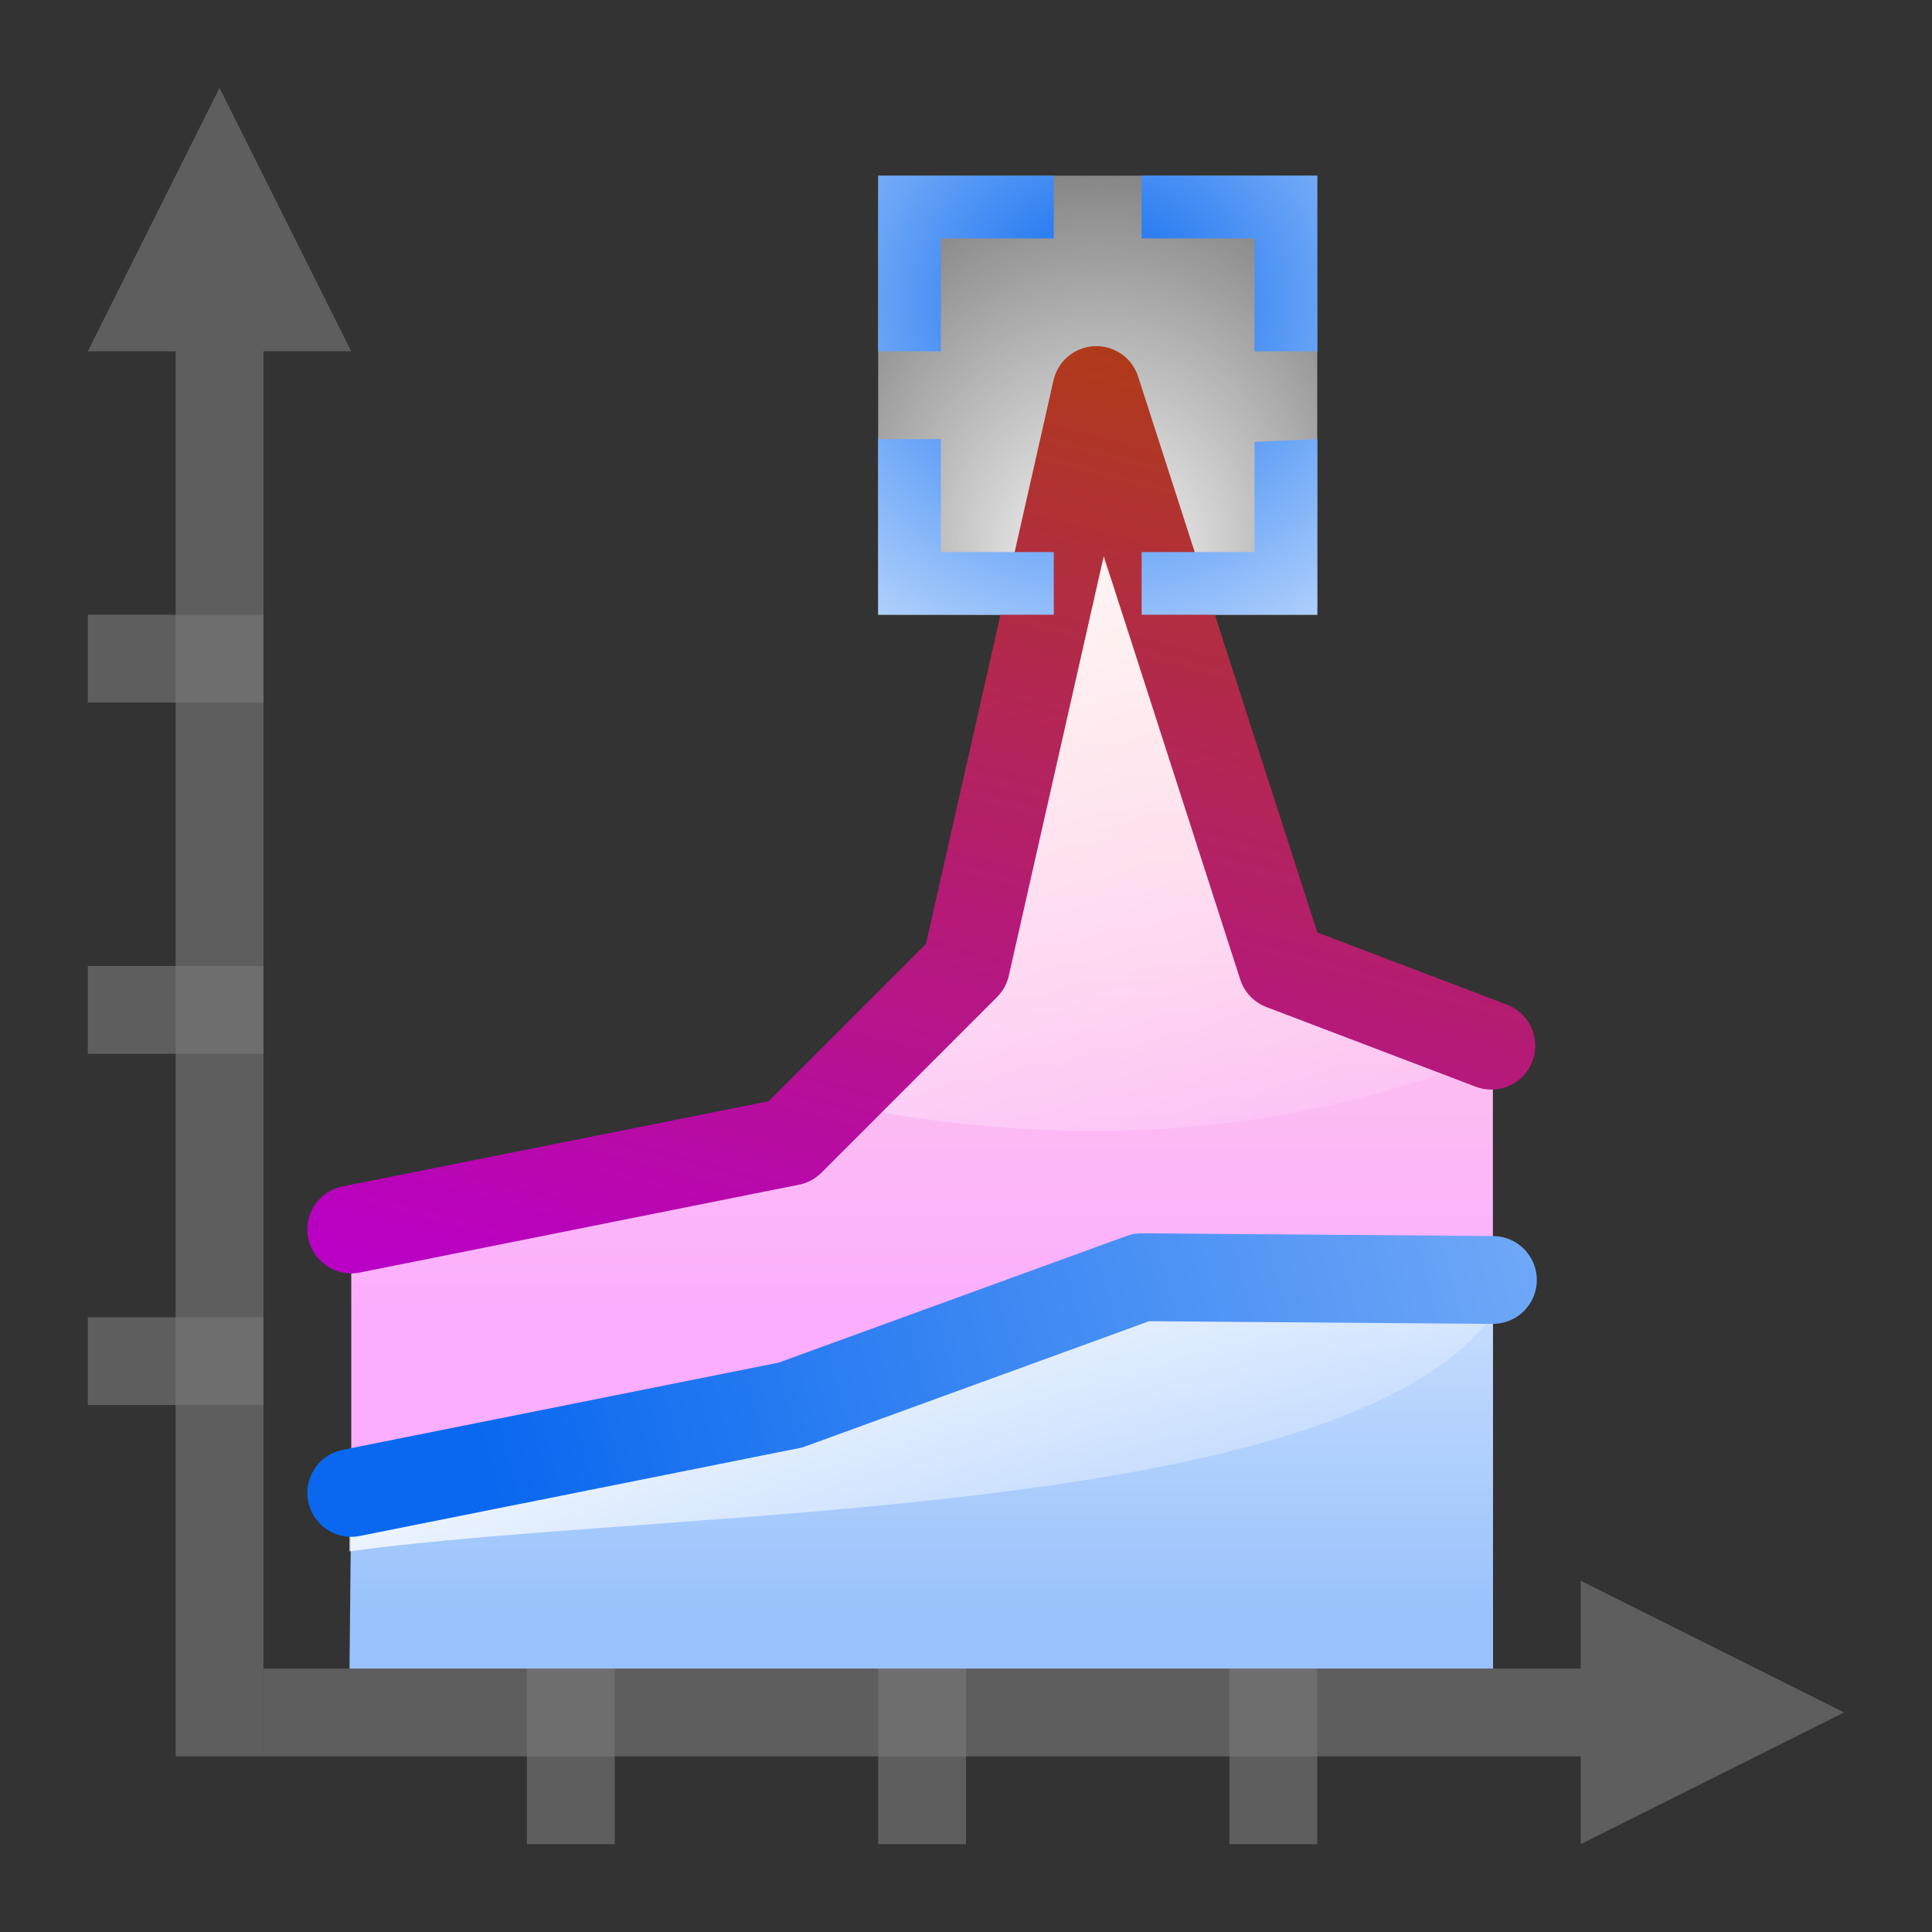 <?xml version="1.0" encoding="UTF-8" standalone="no"?>
<!-- Created with Inkscape (http://www.inkscape.org/) -->

<svg
   xmlns:dc="http://purl.org/dc/elements/1.1/"
   xmlns:cc="http://creativecommons.org/ns#"
   xmlns:rdf="http://www.w3.org/1999/02/22-rdf-syntax-ns#"
   xmlns:svg="http://www.w3.org/2000/svg"
   xmlns="http://www.w3.org/2000/svg"
   xmlns:xlink="http://www.w3.org/1999/xlink"
   xmlns:sodipodi="http://sodipodi.sourceforge.net/DTD/sodipodi-0.dtd"
   xmlns:inkscape="http://www.inkscape.org/namespaces/inkscape"
   width="128"
   height="128"
   id="svg3408"
   sodipodi:version="0.32"
   inkscape:version="0.48.1 r9760"
   version="1.0"
   sodipodi:docname="office-chart-area-focus-peak-node.svgz"
   inkscape:output_extension="org.inkscape.output.svgz.inkscape"
   inkscape:export-filename="/home/pinheiro/pics/oxygen-icons/scalable/actions/small/22x22/office-chart-area-focus-peak-node.png"
   inkscape:export-xdpi="61.875"
   inkscape:export-ydpi="61.875">
  <rect width="100%" height="100%" fill="#333333" stroke="none"/>
  <defs
     id="defs3410">
    <linearGradient
       id="linearGradient3201">
      <stop
         id="stop3203"
         offset="0"
         style="stop-color:#fbaeff;stop-opacity:1;" />
      <stop
         id="stop3205"
         offset="1"
         style="stop-color:#ffd7d7;stop-opacity:1;" />
    </linearGradient>
    <linearGradient
       inkscape:collect="always"
       xlink:href="#linearGradient3201"
       id="linearGradient3189"
       x1="66.066"
       y1="92.046"
       x2="66.066"
       y2="43.635"
       gradientUnits="userSpaceOnUse"
       gradientTransform="translate(-4,0)" />
    <linearGradient
       id="linearGradient3195">
      <stop
         id="stop3197"
         offset="0"
         style="stop-color:#99c2fc;stop-opacity:1;" />
      <stop
         id="stop3199"
         offset="1"
         style="stop-color:#dceafe;stop-opacity:1;" />
    </linearGradient>
    <linearGradient
       inkscape:collect="always"
       xlink:href="#linearGradient3195"
       id="linearGradient3193"
       gradientUnits="userSpaceOnUse"
       x1="68"
       y1="112"
       x2="68"
       y2="80"
       gradientTransform="translate(-4,0)" />
    <linearGradient
       inkscape:collect="always"
       id="linearGradient3228">
      <stop
         style="stop-color:#ffffff;stop-opacity:1;"
         offset="0"
         id="stop3230" />
      <stop
         style="stop-color:#ffffff;stop-opacity:0;"
         offset="1"
         id="stop3232" />
    </linearGradient>
    <linearGradient
       inkscape:collect="always"
       xlink:href="#linearGradient3228"
       id="linearGradient3234"
       x1="84"
       y1="60"
       x2="110"
       y2="105.033"
       gradientUnits="userSpaceOnUse"
       gradientTransform="translate(-4,0)" />
    <linearGradient
       inkscape:collect="always"
       id="linearGradient3220">
      <stop
         style="stop-color:#ffffff;stop-opacity:1;"
         offset="0"
         id="stop3222" />
      <stop
         style="stop-color:#ffffff;stop-opacity:0;"
         offset="1"
         id="stop3224" />
    </linearGradient>
    <linearGradient
       inkscape:collect="always"
       xlink:href="#linearGradient3220"
       id="linearGradient3226"
       x1="92.705"
       y1="8.803"
       x2="120"
       y2="76"
       gradientUnits="userSpaceOnUse"
       gradientTransform="translate(-4,0)" />
    <linearGradient
       id="linearGradient6310">
      <stop
         style="stop-color:#b900c4;stop-opacity:1;"
         offset="0"
         id="stop6312" />
      <stop
         style="stop-color:#ae4300;stop-opacity:1;"
         offset="1"
         id="stop6314" />
    </linearGradient>
    <linearGradient
       inkscape:collect="always"
       xlink:href="#linearGradient6310"
       id="linearGradient3772"
       gradientUnits="userSpaceOnUse"
       x1="32"
       y1="88.469"
       x2="54.052"
       y2="6.171"
       gradientTransform="translate(-4,0)" />
    <linearGradient
       id="linearGradient3051">
      <stop
         style="stop-color:#0968ef;stop-opacity:1;"
         offset="0"
         id="stop3053" />
      <stop
         style="stop-color:#aecffc;stop-opacity:1;"
         offset="1"
         id="stop3055" />
    </linearGradient>
    <linearGradient
       inkscape:collect="always"
       xlink:href="#linearGradient3051"
       id="linearGradient3768"
       x1="23.5"
       y1="64"
       x2="140.198"
       y2="32.731"
       gradientUnits="userSpaceOnUse"
       gradientTransform="translate(-4,0)" />
    <linearGradient
       inkscape:collect="always"
       xlink:href="#linearGradient3201"
       id="linearGradient12104"
       gradientUnits="userSpaceOnUse"
       gradientTransform="matrix(0.949,0,0,0.949,0.154,0.512)"
       x1="66.066"
       y1="92.046"
       x2="66.066"
       y2="43.635" />
    <linearGradient
       inkscape:collect="always"
       xlink:href="#linearGradient3195"
       id="linearGradient12106"
       gradientUnits="userSpaceOnUse"
       gradientTransform="matrix(0.949,0,0,0.949,0.154,0.512)"
       x1="68"
       y1="112"
       x2="68"
       y2="80" />
    <linearGradient
       inkscape:collect="always"
       xlink:href="#linearGradient3228"
       id="linearGradient12108"
       gradientUnits="userSpaceOnUse"
       gradientTransform="matrix(0.949,0,0,0.949,0.154,0.512)"
       x1="84"
       y1="60"
       x2="110"
       y2="105.033" />
    <linearGradient
       inkscape:collect="always"
       xlink:href="#linearGradient3220"
       id="linearGradient12110"
       gradientUnits="userSpaceOnUse"
       gradientTransform="matrix(0.949,0,0,0.949,0.154,0.512)"
       x1="92.705"
       y1="8.803"
       x2="120"
       y2="76" />
    <linearGradient
       inkscape:collect="always"
       xlink:href="#linearGradient6310"
       id="linearGradient12112"
       gradientUnits="userSpaceOnUse"
       gradientTransform="matrix(0.949,0,0,0.949,0.154,0.512)"
       x1="32"
       y1="88.469"
       x2="54.052"
       y2="6.171" />
    <linearGradient
       inkscape:collect="always"
       xlink:href="#linearGradient3051"
       id="linearGradient12114"
       gradientUnits="userSpaceOnUse"
       gradientTransform="matrix(0.949,0,0,0.949,0.154,0.512)"
       x1="23.5"
       y1="64"
       x2="140.198"
       y2="32.731" />
    <radialGradient
       r="9.359"
       fy="28.009"
       fx="78.53"
       cy="28.009"
       cx="78.53"
       gradientTransform="matrix(2.778,0.123,-0.118,2.664,-141.927,-64.309)"
       gradientUnits="userSpaceOnUse"
       id="radialGradient3897"
       xlink:href="#linearGradient3051-4"
       inkscape:collect="always" />
    <linearGradient
       id="linearGradient3051-4">
      <stop
         style="stop-color:#0968ef;stop-opacity:1;"
         offset="0"
         id="stop3053-8" />
      <stop
         style="stop-color:#aecffc;stop-opacity:1;"
         offset="1"
         id="stop3055-7" />
    </linearGradient>
    <radialGradient
       r="9.333"
       fy="28.963"
       fx="78.72"
       cy="25.336"
       cx="78.665"
       gradientTransform="matrix(3.508,1.9066247e-7,-2.952602e-7,3.508,-197.956,-66.878)"
       gradientUnits="userSpaceOnUse"
       id="radialGradient3914"
       xlink:href="#linearGradient3845"
       inkscape:collect="always" />
    <linearGradient
       inkscape:collect="always"
       id="linearGradient3845">
      <stop
         style="stop-color:#ffffff;stop-opacity:1;"
         offset="0"
         id="stop3847" />
      <stop
         style="stop-color:#ffffff;stop-opacity:0;"
         offset="1"
         id="stop3849" />
    </linearGradient>
    <radialGradient
       r="9.333"
       fy="28.963"
       fx="78.72"
       cy="25.336"
       cx="78.665"
       gradientTransform="matrix(3.645,1.9808809e-7,-3.0675953e-7,3.645,-213.977,-66.157)"
       gradientUnits="userSpaceOnUse"
       id="radialGradient3063"
       xlink:href="#linearGradient3845"
       inkscape:collect="always" />
  </defs>
  <sodipodi:namedview
     id="base"
     pagecolor="#ffffff"
     bordercolor="#666666"
     borderopacity="1.0"
     inkscape:pageopacity="0.0"
     inkscape:pageshadow="2"
     inkscape:zoom="2.8284271"
     inkscape:cx="-14.496409"
     inkscape:cy="67.384226"
     inkscape:document-units="px"
     inkscape:current-layer="layer1"
     height="128px"
     width="128px"
     showborder="true"
     inkscape:showpageshadow="false"
     showgrid="true"
     inkscape:window-width="1232"
     inkscape:window-height="782"
     inkscape:window-x="383"
     inkscape:window-y="357"
     showguides="true"
     inkscape:guide-bbox="true"
     objecttolerance="8"
     gridtolerance="9"
     guidetolerance="10"
     inkscape:window-maximized="0">
    <inkscape:grid
       id="GridFromPre046Settings"
       type="xygrid"
       originx="0px"
       originy="0px"
       spacingx="5.818px"
       spacingy="5.818px"
       color="#0000ff"
       empcolor="#0000ff"
       opacity="0.2"
       empopacity="0.4"
       empspacing="2"
       enabled="true"
       visible="true" />
  </sodipodi:namedview>
  <g
     inkscape:label="Livello 1"
     inkscape:groupmode="layer"
     id="layer1">
    <rect
       style="fill:url(#radialGradient3063);fill-opacity:1;fill-rule:evenodd;stroke:none"
       id="rect3843"
       width="29.09"
       height="29.09"
       x="58.181"
       y="11.638" />
    <rect
       style="opacity:1;fill:#787878;fill-opacity:0.616;stroke:none;stroke-width:1;stroke-linecap:round;stroke-linejoin:round;stroke-miterlimit:4;stroke-dasharray:none;stroke-dashoffset:0;stroke-opacity:1"
       id="rect3564"
       width="11.636"
       height="5.818"
       x="5.818"
       y="87.273"
       rx="0"
       ry="0" />
    <rect
       style="opacity:1;fill:#787878;fill-opacity:0.616;stroke:none;stroke-width:1;stroke-linecap:round;stroke-linejoin:round;stroke-miterlimit:4;stroke-dasharray:none;stroke-dashoffset:0;stroke-opacity:1"
       id="rect3580"
       width="11.636"
       height="5.818"
       x="-122.182"
       y="34.909"
       rx="0"
       ry="0"
       transform="matrix(0,-1,1,0,0,0)" />
    <path
       style="opacity:0.614;fill:#797979;fill-opacity:1;stroke:none;stroke-width:1;stroke-linecap:round;stroke-linejoin:round;stroke-miterlimit:4;stroke-dasharray:none;stroke-dashoffset:0;stroke-opacity:1"
       d="M 14.545,5.82 L 17.454,11.638 L 23.272,23.274 L 17.454,23.274 L 17.454,116.364 L 11.636,116.364 L 11.636,23.274 L 5.818,23.274 L 11.636,11.638 L 14.545,5.82 z"
       id="path3447"
       sodipodi:nodetypes="cccccccccc" />
    <path
       sodipodi:nodetypes="cccccccccc"
       id="path3693"
       d="M 122.18,113.455 L 116.362,116.364 L 104.726,122.182 L 104.726,116.364 L 17.454,116.364 L 17.454,110.546 L 104.726,110.546 L 104.726,104.728 L 116.362,110.546 L 122.18,113.455 z"
       style="opacity:0.614;fill:#797979;fill-opacity:1;stroke:none;stroke-width:1;stroke-linecap:round;stroke-linejoin:round;stroke-miterlimit:4;stroke-dasharray:none;stroke-dashoffset:0;stroke-opacity:1" />
    <rect
       transform="matrix(0,-1,1,0,0,0)"
       ry="0"
       rx="0"
       y="58.181"
       x="-122.182"
       height="5.818"
       width="11.636"
       id="rect3695"
       style="opacity:1;fill:#787878;fill-opacity:0.616;stroke:none;stroke-width:1;stroke-linecap:round;stroke-linejoin:round;stroke-miterlimit:4;stroke-dasharray:none;stroke-dashoffset:0;stroke-opacity:1" />
    <rect
       style="opacity:1;fill:#787878;fill-opacity:0.616;stroke:none;stroke-width:1;stroke-linecap:round;stroke-linejoin:round;stroke-miterlimit:4;stroke-dasharray:none;stroke-dashoffset:0;stroke-opacity:1"
       id="rect3697"
       width="11.636"
       height="5.818"
       x="-122.182"
       y="81.453"
       rx="0"
       ry="0"
       transform="matrix(0,-1,1,0,0,0)" />
    <rect
       ry="0"
       rx="0"
       y="64.001"
       x="5.818"
       height="5.818"
       width="11.636"
       id="rect3699"
       style="opacity:1;fill:#787878;fill-opacity:0.616;stroke:none;stroke-width:1;stroke-linecap:round;stroke-linejoin:round;stroke-miterlimit:4;stroke-dasharray:none;stroke-dashoffset:0;stroke-opacity:1" />
    <rect
       style="opacity:1;fill:#787878;fill-opacity:0.616;stroke:none;stroke-width:1;stroke-linecap:round;stroke-linejoin:round;stroke-miterlimit:4;stroke-dasharray:none;stroke-dashoffset:0;stroke-opacity:1"
       id="rect3701"
       width="11.636"
       height="5.818"
       x="5.818"
       y="40.728"
       rx="0"
       ry="0" />
    <path
       style="fill:url(#linearGradient12104);fill-opacity:1;fill-rule:evenodd;stroke:none"
       d="m 23.272,81.455 0,29.09 75.635,0 0,-40.727 L 87.272,64.001 75.635,29.092 63.999,64.001 53.274,76.397 z"
       id="path2403"
       sodipodi:nodetypes="ccccccccc"
       inkscape:connector-curvature="0" />
    <path
       id="path3191"
       d="m 23.272,98.909 -0.116,11.636 75.751,0 0,-25.795 L 75.635,84.559 52.363,93.091 z"
       style="fill:url(#linearGradient12106);fill-opacity:1;fill-rule:evenodd;stroke:none"
       sodipodi:nodetypes="ccccccc"
       inkscape:connector-curvature="0" />
    <path
       style="fill:url(#linearGradient12108);fill-opacity:1;stroke:none"
       d="m 98.805,84.637 -22.766,-1.411 -22.766,8.349 -30.117,7.589 0,3.616 C 44.682,99.848 88.665,100.792 98.864,87.198 z"
       id="path3207"
       inkscape:connector-curvature="0"
       sodipodi:nodetypes="ccccccc" />
    <path
       style="fill:url(#linearGradient12110);fill-opacity:1;fill-rule:evenodd;stroke:none"
       d="M 84.055,64.001 69.817,29.092 63.999,64.001 53.274,72.603 54.993,73.077 C 69.431,76.04 84.734,75.756 98.805,69.819 z"
       id="path3210"
       sodipodi:nodetypes="ccccccc"
       inkscape:connector-curvature="0" />
    <path
       sodipodi:nodetypes="cccccc"
       id="path3770"
       d="M 23.272,81.455 52.363,75.637 63.999,64.001 72.635,25.842 84.937,64.001 98.805,69.278"
       style="fill:none;stroke:url(#linearGradient12112);stroke-width:5.818;stroke-linecap:round;stroke-linejoin:round;stroke-miterlimit:4;stroke-opacity:1;stroke-dasharray:none"
       inkscape:connector-curvature="0" />
    <path
       style="fill:none;stroke:url(#linearGradient12114);stroke-width:5.818;stroke-linecap:round;stroke-linejoin:round;stroke-miterlimit:4;stroke-opacity:1;stroke-dasharray:none"
       d="M 23.272,98.909 52.363,93.091 75.635,84.619 98.908,84.801"
       id="path2982"
       sodipodi:nodetypes="cccc"
       inkscape:connector-curvature="0" />
    <path
       style="fill:url(#radialGradient3897);fill-opacity:1;fill-rule:evenodd;stroke:none"
       d="m 58.181,11.638 c 0,2.771 0,8.866 0,11.637 l 4.155,4.16e-4 -2.08e-4,-7.481 7.481,-4.15e-4 2.08e-4,-4.156 c -2.771,0 -8.866,0 -11.636,0 z m 17.454,-6.23e-4 -2.08e-4,4.156 7.481,0 2.07e-4,7.481 4.156,0 0,-8.877 0,-2.76 c -2.771,0 -8.866,0 -11.637,0 z M 58.181,29.093 c 0,2.771 0,8.865 0,11.636 2.771,0 8.866,0 11.636,0 l 0,-4.156 -7.481,4.16e-4 0,-7.48 z m 24.935,0.183 0,7.297 -7.481,0 2.08e-4,4.155 c 2.771,0 8.866,0 11.637,0 0,-2.771 0,-8.865 0,-11.636 z"
       id="rect3023"
       inkscape:connector-curvature="0"
       sodipodi:nodetypes="ccccccccccccccccccccccccccccc" />
  </g>
</svg>
